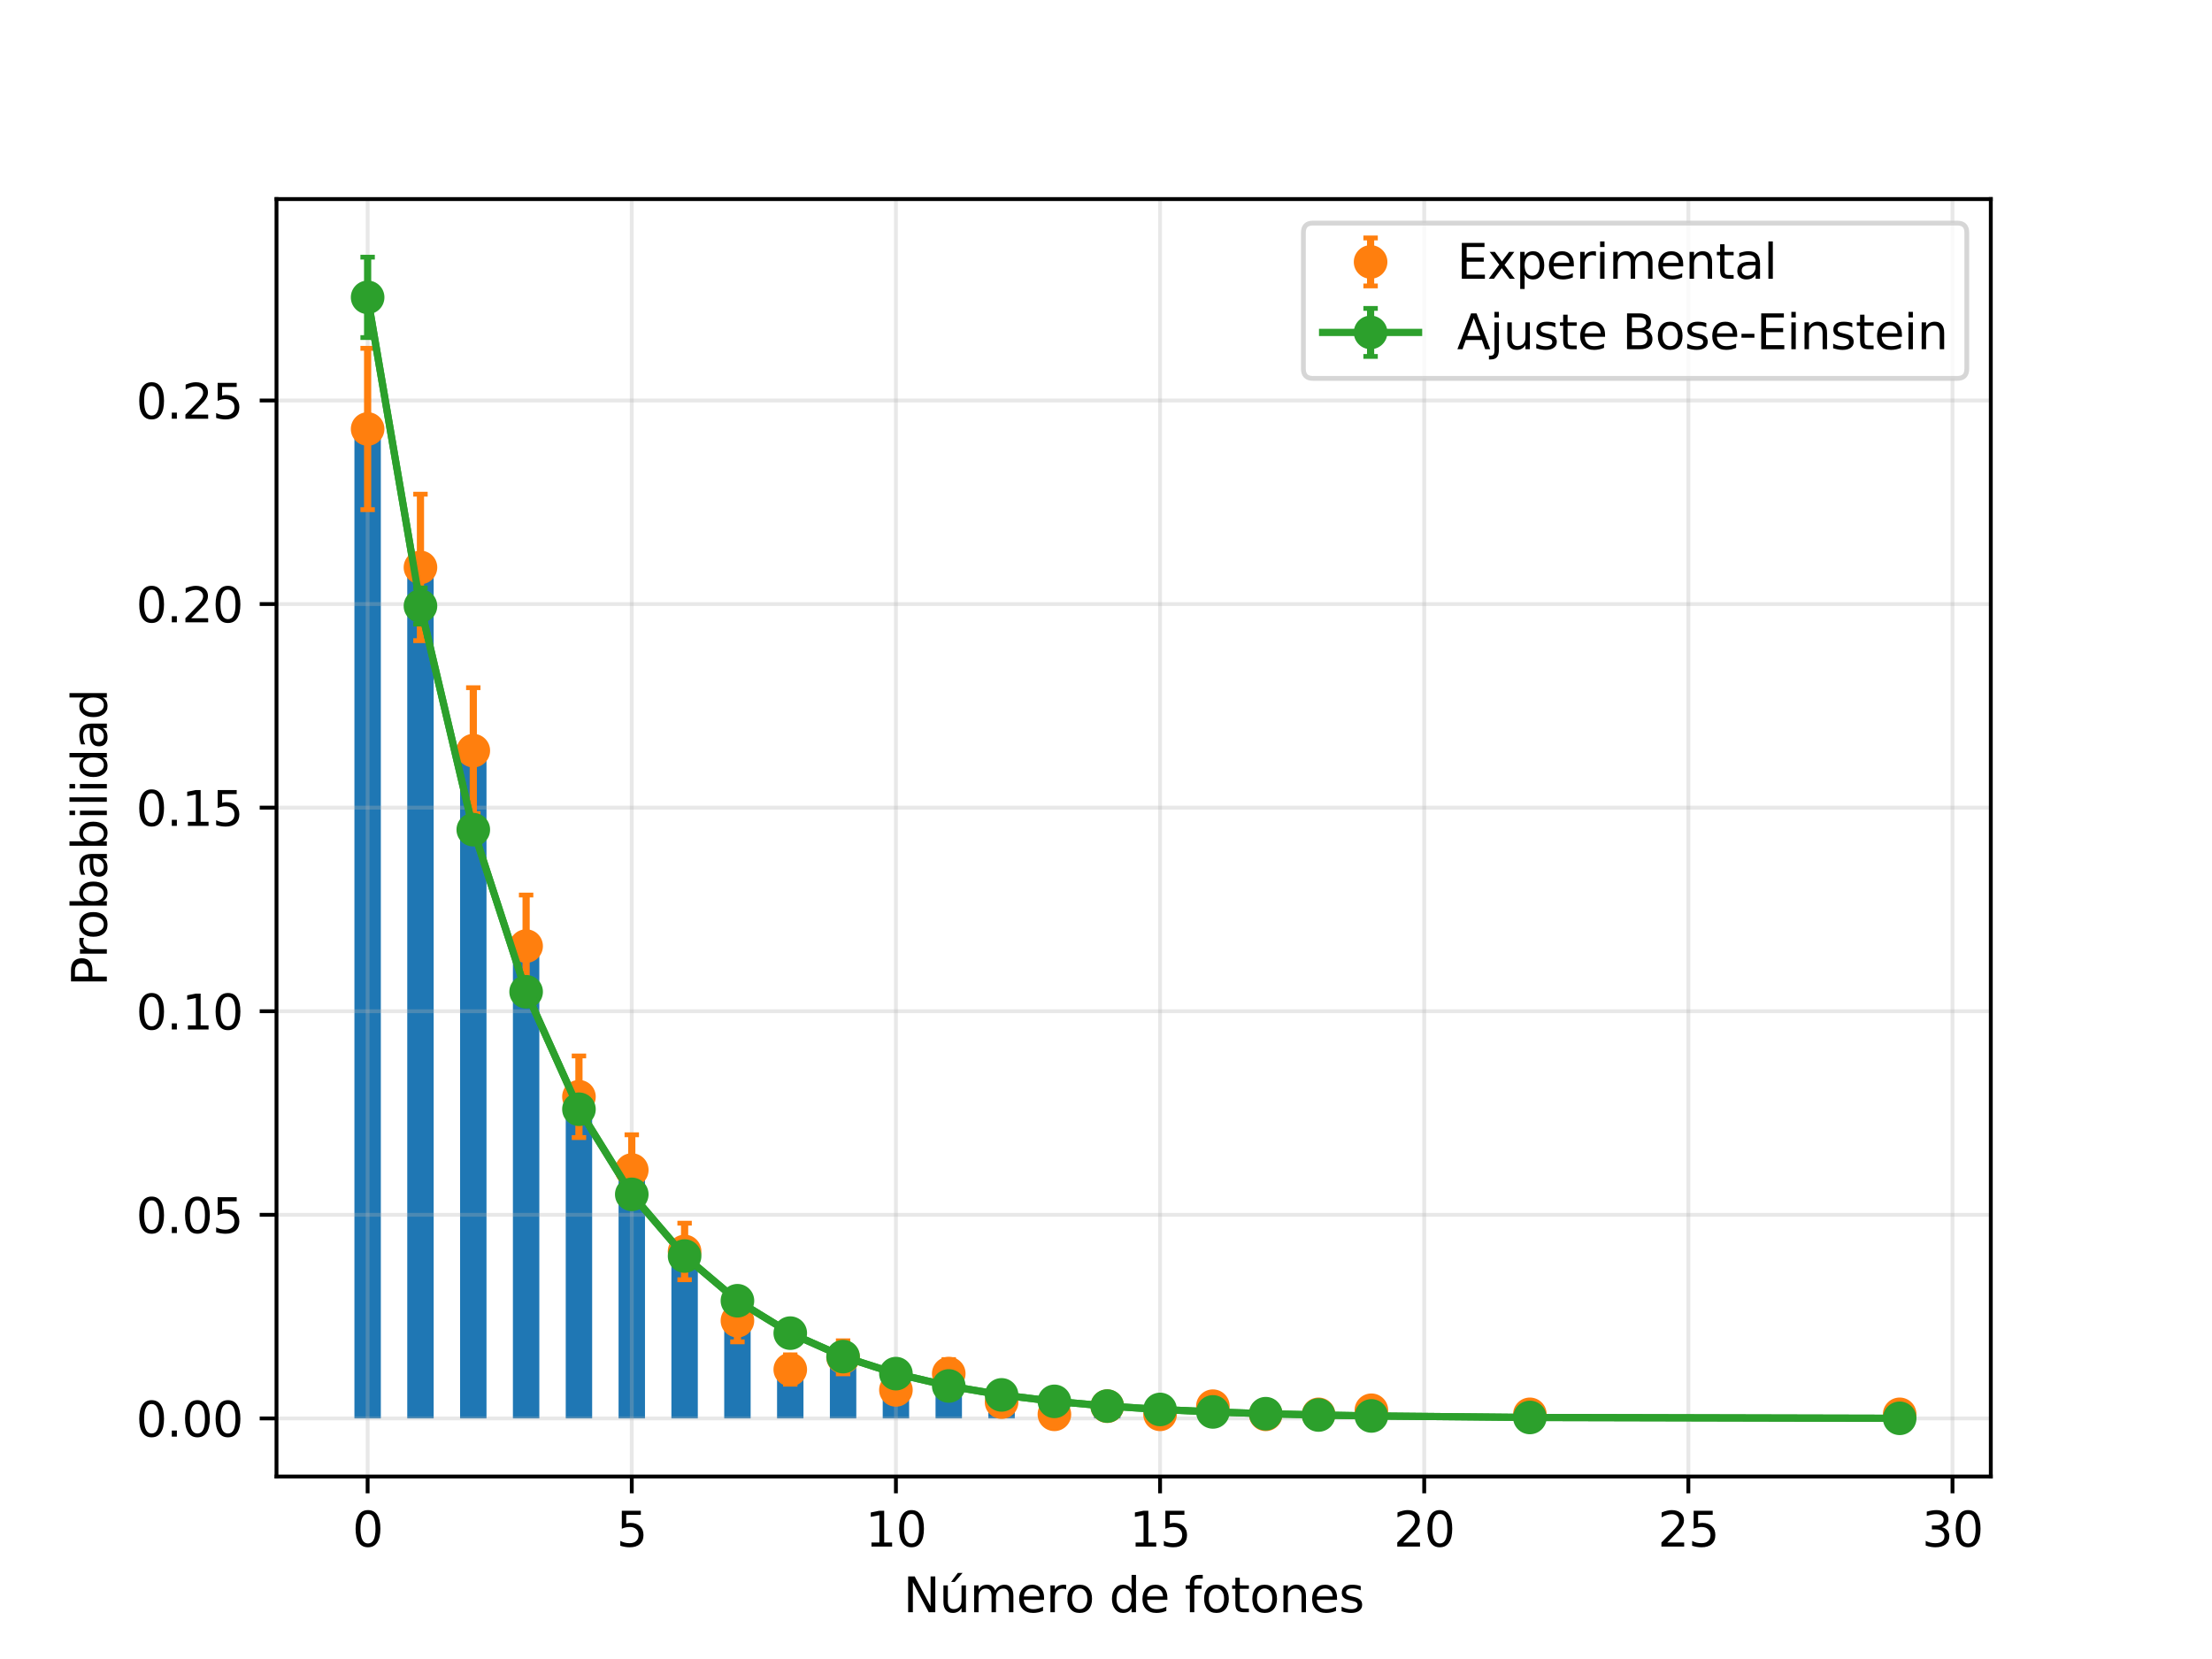 <?xml version="1.0" encoding="utf-8" standalone="no"?>
<!DOCTYPE svg PUBLIC "-//W3C//DTD SVG 1.1//EN"
  "http://www.w3.org/Graphics/SVG/1.1/DTD/svg11.dtd">
<svg xmlns:xlink="http://www.w3.org/1999/xlink" width="460.8pt" height="345.6pt" viewBox="0 0 460.8 345.6" xmlns="http://www.w3.org/2000/svg" version="1.1">
 <defs>
  <style type="text/css">*{stroke-linejoin: round; stroke-linecap: butt}</style>
 </defs>
 <g id="figure_1">
  <g id="patch_1">
   <path d="M 0 345.6 
L 460.8 345.6 
L 460.8 0 
L 0 0 
z
" style="fill: #ffffff"/>
  </g>
  <g id="axes_1">
   <g id="patch_2">
    <path d="M 57.6 307.584 
L 414.72 307.584 
L 414.72 41.472 
L 57.6 41.472 
z
" style="fill: #ffffff"/>
   </g>
   <g id="patch_3">
    <path d="M 73.833 295.479 
L 79.335 295.479 
L 79.335 89.365 
L 73.833 89.365 
z
" clip-path="url(#p12c4c626ce)" style="fill: #1f77b4"/>
   </g>
   <g id="patch_4">
    <path d="M 84.838 295.479 
L 90.341 295.479 
L 90.341 118.204 
L 84.838 118.204 
z
" clip-path="url(#p12c4c626ce)" style="fill: #1f77b4"/>
   </g>
   <g id="patch_5">
    <path d="M 95.843 295.479 
L 101.346 295.479 
L 101.346 156.373 
L 95.843 156.373 
z
" clip-path="url(#p12c4c626ce)" style="fill: #1f77b4"/>
   </g>
   <g id="patch_6">
    <path d="M 106.848 295.479 
L 112.351 295.479 
L 112.351 197.087 
L 106.848 197.087 
z
" clip-path="url(#p12c4c626ce)" style="fill: #1f77b4"/>
   </g>
   <g id="patch_7">
    <path d="M 117.854 295.479 
L 123.356 295.479 
L 123.356 228.471 
L 117.854 228.471 
z
" clip-path="url(#p12c4c626ce)" style="fill: #1f77b4"/>
   </g>
   <g id="patch_8">
    <path d="M 128.859 295.479 
L 134.362 295.479 
L 134.362 243.739 
L 128.859 243.739 
z
" clip-path="url(#p12c4c626ce)" style="fill: #1f77b4"/>
   </g>
   <g id="patch_9">
    <path d="M 139.864 295.479 
L 145.367 295.479 
L 145.367 260.703 
L 139.864 260.703 
z
" clip-path="url(#p12c4c626ce)" style="fill: #1f77b4"/>
   </g>
   <g id="patch_10">
    <path d="M 150.869 295.479 
L 156.372 295.479 
L 156.372 275.122 
L 150.869 275.122 
z
" clip-path="url(#p12c4c626ce)" style="fill: #1f77b4"/>
   </g>
   <g id="patch_11">
    <path d="M 161.875 295.479 
L 167.377 295.479 
L 167.377 285.301 
L 161.875 285.301 
z
" clip-path="url(#p12c4c626ce)" style="fill: #1f77b4"/>
   </g>
   <g id="patch_12">
    <path d="M 172.88 295.479 
L 178.382 295.479 
L 178.382 282.756 
L 172.88 282.756 
z
" clip-path="url(#p12c4c626ce)" style="fill: #1f77b4"/>
   </g>
   <g id="patch_13">
    <path d="M 183.885 295.479 
L 189.388 295.479 
L 189.388 289.542 
L 183.885 289.542 
z
" clip-path="url(#p12c4c626ce)" style="fill: #1f77b4"/>
   </g>
   <g id="patch_14">
    <path d="M 194.89 295.479 
L 200.393 295.479 
L 200.393 286.149 
L 194.89 286.149 
z
" clip-path="url(#p12c4c626ce)" style="fill: #1f77b4"/>
   </g>
   <g id="patch_15">
    <path d="M 205.896 295.479 
L 211.398 295.479 
L 211.398 292.086 
L 205.896 292.086 
z
" clip-path="url(#p12c4c626ce)" style="fill: #1f77b4"/>
   </g>
   <g id="patch_16">
    <path d="M 216.901 295.479 
L 222.403 295.479 
L 222.403 294.631 
L 216.901 294.631 
z
" clip-path="url(#p12c4c626ce)" style="fill: #1f77b4"/>
   </g>
   <g id="patch_17">
    <path d="M 227.906 295.479 
L 233.409 295.479 
L 233.409 292.934 
L 227.906 292.934 
z
" clip-path="url(#p12c4c626ce)" style="fill: #1f77b4"/>
   </g>
   <g id="patch_18">
    <path d="M 238.911 295.479 
L 244.414 295.479 
L 244.414 294.631 
L 238.911 294.631 
z
" clip-path="url(#p12c4c626ce)" style="fill: #1f77b4"/>
   </g>
   <g id="patch_19">
    <path d="M 249.917 295.479 
L 255.419 295.479 
L 255.419 292.934 
L 249.917 292.934 
z
" clip-path="url(#p12c4c626ce)" style="fill: #1f77b4"/>
   </g>
   <g id="patch_20">
    <path d="M 260.922 295.479 
L 266.424 295.479 
L 266.424 294.631 
L 260.922 294.631 
z
" clip-path="url(#p12c4c626ce)" style="fill: #1f77b4"/>
   </g>
   <g id="patch_21">
    <path d="M 271.927 295.479 
L 277.43 295.479 
L 277.43 294.631 
L 271.927 294.631 
z
" clip-path="url(#p12c4c626ce)" style="fill: #1f77b4"/>
   </g>
   <g id="patch_22">
    <path d="M 282.932 295.479 
L 288.435 295.479 
L 288.435 293.783 
L 282.932 293.783 
z
" clip-path="url(#p12c4c626ce)" style="fill: #1f77b4"/>
   </g>
   <g id="patch_23">
    <path d="M 315.948 295.479 
L 321.451 295.479 
L 321.451 294.631 
L 315.948 294.631 
z
" clip-path="url(#p12c4c626ce)" style="fill: #1f77b4"/>
   </g>
   <g id="patch_24">
    <path d="M 392.985 295.479 
L 398.487 295.479 
L 398.487 294.631 
L 392.985 294.631 
z
" clip-path="url(#p12c4c626ce)" style="fill: #1f77b4"/>
   </g>
   <g id="matplotlib.axis_1">
    <g id="xtick_1">
     <g id="line2d_1">
      <path d="M 76.584 307.584 
L 76.584 41.472 
" clip-path="url(#p12c4c626ce)" style="fill: none; stroke: #b0b0b0; stroke-opacity: 0.3; stroke-width: 0.8; stroke-linecap: square"/>
     </g>
     <g id="line2d_2">
      <defs>
       <path id="m0e86a4af9c" d="M 0 0 
L 0 3.5 
" style="stroke: #000000; stroke-width: 0.8"/>
      </defs>
      <g>
       <use xlink:href="#m0e86a4af9c" x="76.584" y="307.584" style="stroke: #000000; stroke-width: 0.8"/>
      </g>
     </g>
     <g id="text_1">
      <!-- 0 -->
      <g transform="translate(73.403 322.182) scale(0.1 -0.1)">
       <defs>
        <path id="DejaVuSans-30" d="M 2034 4250 
Q 1547 4250 1301 3770 
Q 1056 3291 1056 2328 
Q 1056 1369 1301 889 
Q 1547 409 2034 409 
Q 2525 409 2770 889 
Q 3016 1369 3016 2328 
Q 3016 3291 2770 3770 
Q 2525 4250 2034 4250 
z
M 2034 4750 
Q 2819 4750 3233 4129 
Q 3647 3509 3647 2328 
Q 3647 1150 3233 529 
Q 2819 -91 2034 -91 
Q 1250 -91 836 529 
Q 422 1150 422 2328 
Q 422 3509 836 4129 
Q 1250 4750 2034 4750 
z
" transform="scale(0.016)"/>
       </defs>
       <use xlink:href="#DejaVuSans-30"/>
      </g>
     </g>
    </g>
    <g id="xtick_2">
     <g id="line2d_3">
      <path d="M 131.61 307.584 
L 131.61 41.472 
" clip-path="url(#p12c4c626ce)" style="fill: none; stroke: #b0b0b0; stroke-opacity: 0.3; stroke-width: 0.8; stroke-linecap: square"/>
     </g>
     <g id="line2d_4">
      <g>
       <use xlink:href="#m0e86a4af9c" x="131.61" y="307.584" style="stroke: #000000; stroke-width: 0.8"/>
      </g>
     </g>
     <g id="text_2">
      <!-- 5 -->
      <g transform="translate(128.429 322.182) scale(0.1 -0.1)">
       <defs>
        <path id="DejaVuSans-35" d="M 691 4666 
L 3169 4666 
L 3169 4134 
L 1269 4134 
L 1269 2991 
Q 1406 3038 1543 3061 
Q 1681 3084 1819 3084 
Q 2600 3084 3056 2656 
Q 3513 2228 3513 1497 
Q 3513 744 3044 326 
Q 2575 -91 1722 -91 
Q 1428 -91 1123 -41 
Q 819 9 494 109 
L 494 744 
Q 775 591 1075 516 
Q 1375 441 1709 441 
Q 2250 441 2565 725 
Q 2881 1009 2881 1497 
Q 2881 1984 2565 2268 
Q 2250 2553 1709 2553 
Q 1456 2553 1204 2497 
Q 953 2441 691 2322 
L 691 4666 
z
" transform="scale(0.016)"/>
       </defs>
       <use xlink:href="#DejaVuSans-35"/>
      </g>
     </g>
    </g>
    <g id="xtick_3">
     <g id="line2d_5">
      <path d="M 186.636 307.584 
L 186.636 41.472 
" clip-path="url(#p12c4c626ce)" style="fill: none; stroke: #b0b0b0; stroke-opacity: 0.3; stroke-width: 0.8; stroke-linecap: square"/>
     </g>
     <g id="line2d_6">
      <g>
       <use xlink:href="#m0e86a4af9c" x="186.636" y="307.584" style="stroke: #000000; stroke-width: 0.8"/>
      </g>
     </g>
     <g id="text_3">
      <!-- 10 -->
      <g transform="translate(180.274 322.182) scale(0.1 -0.1)">
       <defs>
        <path id="DejaVuSans-31" d="M 794 531 
L 1825 531 
L 1825 4091 
L 703 3866 
L 703 4441 
L 1819 4666 
L 2450 4666 
L 2450 531 
L 3481 531 
L 3481 0 
L 794 0 
L 794 531 
z
" transform="scale(0.016)"/>
       </defs>
       <use xlink:href="#DejaVuSans-31"/>
       <use xlink:href="#DejaVuSans-30" x="63.623"/>
      </g>
     </g>
    </g>
    <g id="xtick_4">
     <g id="line2d_7">
      <path d="M 241.663 307.584 
L 241.663 41.472 
" clip-path="url(#p12c4c626ce)" style="fill: none; stroke: #b0b0b0; stroke-opacity: 0.3; stroke-width: 0.8; stroke-linecap: square"/>
     </g>
     <g id="line2d_8">
      <g>
       <use xlink:href="#m0e86a4af9c" x="241.663" y="307.584" style="stroke: #000000; stroke-width: 0.8"/>
      </g>
     </g>
     <g id="text_4">
      <!-- 15 -->
      <g transform="translate(235.3 322.182) scale(0.1 -0.1)">
       <use xlink:href="#DejaVuSans-31"/>
       <use xlink:href="#DejaVuSans-35" x="63.623"/>
      </g>
     </g>
    </g>
    <g id="xtick_5">
     <g id="line2d_9">
      <path d="M 296.689 307.584 
L 296.689 41.472 
" clip-path="url(#p12c4c626ce)" style="fill: none; stroke: #b0b0b0; stroke-opacity: 0.3; stroke-width: 0.8; stroke-linecap: square"/>
     </g>
     <g id="line2d_10">
      <g>
       <use xlink:href="#m0e86a4af9c" x="296.689" y="307.584" style="stroke: #000000; stroke-width: 0.8"/>
      </g>
     </g>
     <g id="text_5">
      <!-- 20 -->
      <g transform="translate(290.326 322.182) scale(0.1 -0.1)">
       <defs>
        <path id="DejaVuSans-32" d="M 1228 531 
L 3431 531 
L 3431 0 
L 469 0 
L 469 531 
Q 828 903 1448 1529 
Q 2069 2156 2228 2338 
Q 2531 2678 2651 2914 
Q 2772 3150 2772 3378 
Q 2772 3750 2511 3984 
Q 2250 4219 1831 4219 
Q 1534 4219 1204 4116 
Q 875 4013 500 3803 
L 500 4441 
Q 881 4594 1212 4672 
Q 1544 4750 1819 4750 
Q 2544 4750 2975 4387 
Q 3406 4025 3406 3419 
Q 3406 3131 3298 2873 
Q 3191 2616 2906 2266 
Q 2828 2175 2409 1742 
Q 1991 1309 1228 531 
z
" transform="scale(0.016)"/>
       </defs>
       <use xlink:href="#DejaVuSans-32"/>
       <use xlink:href="#DejaVuSans-30" x="63.623"/>
      </g>
     </g>
    </g>
    <g id="xtick_6">
     <g id="line2d_11">
      <path d="M 351.715 307.584 
L 351.715 41.472 
" clip-path="url(#p12c4c626ce)" style="fill: none; stroke: #b0b0b0; stroke-opacity: 0.3; stroke-width: 0.8; stroke-linecap: square"/>
     </g>
     <g id="line2d_12">
      <g>
       <use xlink:href="#m0e86a4af9c" x="351.715" y="307.584" style="stroke: #000000; stroke-width: 0.8"/>
      </g>
     </g>
     <g id="text_6">
      <!-- 25 -->
      <g transform="translate(345.353 322.182) scale(0.1 -0.1)">
       <use xlink:href="#DejaVuSans-32"/>
       <use xlink:href="#DejaVuSans-35" x="63.623"/>
      </g>
     </g>
    </g>
    <g id="xtick_7">
     <g id="line2d_13">
      <path d="M 406.741 307.584 
L 406.741 41.472 
" clip-path="url(#p12c4c626ce)" style="fill: none; stroke: #b0b0b0; stroke-opacity: 0.3; stroke-width: 0.8; stroke-linecap: square"/>
     </g>
     <g id="line2d_14">
      <g>
       <use xlink:href="#m0e86a4af9c" x="406.741" y="307.584" style="stroke: #000000; stroke-width: 0.8"/>
      </g>
     </g>
     <g id="text_7">
      <!-- 30 -->
      <g transform="translate(400.379 322.182) scale(0.1 -0.1)">
       <defs>
        <path id="DejaVuSans-33" d="M 2597 2516 
Q 3050 2419 3304 2112 
Q 3559 1806 3559 1356 
Q 3559 666 3084 287 
Q 2609 -91 1734 -91 
Q 1441 -91 1130 -33 
Q 819 25 488 141 
L 488 750 
Q 750 597 1062 519 
Q 1375 441 1716 441 
Q 2309 441 2620 675 
Q 2931 909 2931 1356 
Q 2931 1769 2642 2001 
Q 2353 2234 1838 2234 
L 1294 2234 
L 1294 2753 
L 1863 2753 
Q 2328 2753 2575 2939 
Q 2822 3125 2822 3475 
Q 2822 3834 2567 4026 
Q 2313 4219 1838 4219 
Q 1578 4219 1281 4162 
Q 984 4106 628 3988 
L 628 4550 
Q 988 4650 1302 4700 
Q 1616 4750 1894 4750 
Q 2613 4750 3031 4423 
Q 3450 4097 3450 3541 
Q 3450 3153 3228 2886 
Q 3006 2619 2597 2516 
z
" transform="scale(0.016)"/>
       </defs>
       <use xlink:href="#DejaVuSans-33"/>
       <use xlink:href="#DejaVuSans-30" x="63.623"/>
      </g>
     </g>
    </g>
    <g id="text_8">
     <!-- Número de fotones -->
     <g transform="translate(188.183 335.861) scale(0.1 -0.1)">
      <defs>
       <path id="DejaVuSans-4e" d="M 628 4666 
L 1478 4666 
L 3547 763 
L 3547 4666 
L 4159 4666 
L 4159 0 
L 3309 0 
L 1241 3903 
L 1241 0 
L 628 0 
L 628 4666 
z
" transform="scale(0.016)"/>
       <path id="DejaVuSans-fa" d="M 544 1381 
L 544 3500 
L 1119 3500 
L 1119 1403 
Q 1119 906 1312 657 
Q 1506 409 1894 409 
Q 2359 409 2629 706 
Q 2900 1003 2900 1516 
L 2900 3500 
L 3475 3500 
L 3475 0 
L 2900 0 
L 2900 538 
Q 2691 219 2414 64 
Q 2138 -91 1772 -91 
Q 1169 -91 856 284 
Q 544 659 544 1381 
z
M 1991 3584 
L 1991 3584 
z
M 2418 5119 
L 3040 5119 
L 2022 3944 
L 1543 3944 
L 2418 5119 
z
" transform="scale(0.016)"/>
       <path id="DejaVuSans-6d" d="M 3328 2828 
Q 3544 3216 3844 3400 
Q 4144 3584 4550 3584 
Q 5097 3584 5394 3201 
Q 5691 2819 5691 2113 
L 5691 0 
L 5113 0 
L 5113 2094 
Q 5113 2597 4934 2840 
Q 4756 3084 4391 3084 
Q 3944 3084 3684 2787 
Q 3425 2491 3425 1978 
L 3425 0 
L 2847 0 
L 2847 2094 
Q 2847 2600 2669 2842 
Q 2491 3084 2119 3084 
Q 1678 3084 1418 2786 
Q 1159 2488 1159 1978 
L 1159 0 
L 581 0 
L 581 3500 
L 1159 3500 
L 1159 2956 
Q 1356 3278 1631 3431 
Q 1906 3584 2284 3584 
Q 2666 3584 2933 3390 
Q 3200 3197 3328 2828 
z
" transform="scale(0.016)"/>
       <path id="DejaVuSans-65" d="M 3597 1894 
L 3597 1613 
L 953 1613 
Q 991 1019 1311 708 
Q 1631 397 2203 397 
Q 2534 397 2845 478 
Q 3156 559 3463 722 
L 3463 178 
Q 3153 47 2828 -22 
Q 2503 -91 2169 -91 
Q 1331 -91 842 396 
Q 353 884 353 1716 
Q 353 2575 817 3079 
Q 1281 3584 2069 3584 
Q 2775 3584 3186 3129 
Q 3597 2675 3597 1894 
z
M 3022 2063 
Q 3016 2534 2758 2815 
Q 2500 3097 2075 3097 
Q 1594 3097 1305 2825 
Q 1016 2553 972 2059 
L 3022 2063 
z
" transform="scale(0.016)"/>
       <path id="DejaVuSans-72" d="M 2631 2963 
Q 2534 3019 2420 3045 
Q 2306 3072 2169 3072 
Q 1681 3072 1420 2755 
Q 1159 2438 1159 1844 
L 1159 0 
L 581 0 
L 581 3500 
L 1159 3500 
L 1159 2956 
Q 1341 3275 1631 3429 
Q 1922 3584 2338 3584 
Q 2397 3584 2469 3576 
Q 2541 3569 2628 3553 
L 2631 2963 
z
" transform="scale(0.016)"/>
       <path id="DejaVuSans-6f" d="M 1959 3097 
Q 1497 3097 1228 2736 
Q 959 2375 959 1747 
Q 959 1119 1226 758 
Q 1494 397 1959 397 
Q 2419 397 2687 759 
Q 2956 1122 2956 1747 
Q 2956 2369 2687 2733 
Q 2419 3097 1959 3097 
z
M 1959 3584 
Q 2709 3584 3137 3096 
Q 3566 2609 3566 1747 
Q 3566 888 3137 398 
Q 2709 -91 1959 -91 
Q 1206 -91 779 398 
Q 353 888 353 1747 
Q 353 2609 779 3096 
Q 1206 3584 1959 3584 
z
" transform="scale(0.016)"/>
       <path id="DejaVuSans-20" transform="scale(0.016)"/>
       <path id="DejaVuSans-64" d="M 2906 2969 
L 2906 4863 
L 3481 4863 
L 3481 0 
L 2906 0 
L 2906 525 
Q 2725 213 2448 61 
Q 2172 -91 1784 -91 
Q 1150 -91 751 415 
Q 353 922 353 1747 
Q 353 2572 751 3078 
Q 1150 3584 1784 3584 
Q 2172 3584 2448 3432 
Q 2725 3281 2906 2969 
z
M 947 1747 
Q 947 1113 1208 752 
Q 1469 391 1925 391 
Q 2381 391 2643 752 
Q 2906 1113 2906 1747 
Q 2906 2381 2643 2742 
Q 2381 3103 1925 3103 
Q 1469 3103 1208 2742 
Q 947 2381 947 1747 
z
" transform="scale(0.016)"/>
       <path id="DejaVuSans-66" d="M 2375 4863 
L 2375 4384 
L 1825 4384 
Q 1516 4384 1395 4259 
Q 1275 4134 1275 3809 
L 1275 3500 
L 2222 3500 
L 2222 3053 
L 1275 3053 
L 1275 0 
L 697 0 
L 697 3053 
L 147 3053 
L 147 3500 
L 697 3500 
L 697 3744 
Q 697 4328 969 4595 
Q 1241 4863 1831 4863 
L 2375 4863 
z
" transform="scale(0.016)"/>
       <path id="DejaVuSans-74" d="M 1172 4494 
L 1172 3500 
L 2356 3500 
L 2356 3053 
L 1172 3053 
L 1172 1153 
Q 1172 725 1289 603 
Q 1406 481 1766 481 
L 2356 481 
L 2356 0 
L 1766 0 
Q 1100 0 847 248 
Q 594 497 594 1153 
L 594 3053 
L 172 3053 
L 172 3500 
L 594 3500 
L 594 4494 
L 1172 4494 
z
" transform="scale(0.016)"/>
       <path id="DejaVuSans-6e" d="M 3513 2113 
L 3513 0 
L 2938 0 
L 2938 2094 
Q 2938 2591 2744 2837 
Q 2550 3084 2163 3084 
Q 1697 3084 1428 2787 
Q 1159 2491 1159 1978 
L 1159 0 
L 581 0 
L 581 3500 
L 1159 3500 
L 1159 2956 
Q 1366 3272 1645 3428 
Q 1925 3584 2291 3584 
Q 2894 3584 3203 3211 
Q 3513 2838 3513 2113 
z
" transform="scale(0.016)"/>
       <path id="DejaVuSans-73" d="M 2834 3397 
L 2834 2853 
Q 2591 2978 2328 3040 
Q 2066 3103 1784 3103 
Q 1356 3103 1142 2972 
Q 928 2841 928 2578 
Q 928 2378 1081 2264 
Q 1234 2150 1697 2047 
L 1894 2003 
Q 2506 1872 2764 1633 
Q 3022 1394 3022 966 
Q 3022 478 2636 193 
Q 2250 -91 1575 -91 
Q 1294 -91 989 -36 
Q 684 19 347 128 
L 347 722 
Q 666 556 975 473 
Q 1284 391 1588 391 
Q 1994 391 2212 530 
Q 2431 669 2431 922 
Q 2431 1156 2273 1281 
Q 2116 1406 1581 1522 
L 1381 1569 
Q 847 1681 609 1914 
Q 372 2147 372 2553 
Q 372 3047 722 3315 
Q 1072 3584 1716 3584 
Q 2034 3584 2315 3537 
Q 2597 3491 2834 3397 
z
" transform="scale(0.016)"/>
      </defs>
      <use xlink:href="#DejaVuSans-4e"/>
      <use xlink:href="#DejaVuSans-fa" x="74.805"/>
      <use xlink:href="#DejaVuSans-6d" x="138.184"/>
      <use xlink:href="#DejaVuSans-65" x="235.596"/>
      <use xlink:href="#DejaVuSans-72" x="297.119"/>
      <use xlink:href="#DejaVuSans-6f" x="335.982"/>
      <use xlink:href="#DejaVuSans-20" x="397.164"/>
      <use xlink:href="#DejaVuSans-64" x="428.951"/>
      <use xlink:href="#DejaVuSans-65" x="492.428"/>
      <use xlink:href="#DejaVuSans-20" x="553.951"/>
      <use xlink:href="#DejaVuSans-66" x="585.738"/>
      <use xlink:href="#DejaVuSans-6f" x="620.943"/>
      <use xlink:href="#DejaVuSans-74" x="682.125"/>
      <use xlink:href="#DejaVuSans-6f" x="721.334"/>
      <use xlink:href="#DejaVuSans-6e" x="782.516"/>
      <use xlink:href="#DejaVuSans-65" x="845.895"/>
      <use xlink:href="#DejaVuSans-73" x="907.418"/>
     </g>
    </g>
   </g>
   <g id="matplotlib.axis_2">
    <g id="ytick_1">
     <g id="line2d_15">
      <path d="M 57.6 295.479 
L 414.72 295.479 
" clip-path="url(#p12c4c626ce)" style="fill: none; stroke: #b0b0b0; stroke-opacity: 0.3; stroke-width: 0.8; stroke-linecap: square"/>
     </g>
     <g id="line2d_16">
      <defs>
       <path id="m4fa0786265" d="M 0 0 
L -3.5 0 
" style="stroke: #000000; stroke-width: 0.8"/>
      </defs>
      <g>
       <use xlink:href="#m4fa0786265" x="57.6" y="295.479" style="stroke: #000000; stroke-width: 0.8"/>
      </g>
     </g>
     <g id="text_9">
      <!-- 0.00 -->
      <g transform="translate(28.334 299.278) scale(0.1 -0.1)">
       <defs>
        <path id="DejaVuSans-2e" d="M 684 794 
L 1344 794 
L 1344 0 
L 684 0 
L 684 794 
z
" transform="scale(0.016)"/>
       </defs>
       <use xlink:href="#DejaVuSans-30"/>
       <use xlink:href="#DejaVuSans-2e" x="63.623"/>
       <use xlink:href="#DejaVuSans-30" x="95.41"/>
       <use xlink:href="#DejaVuSans-30" x="159.033"/>
      </g>
     </g>
    </g>
    <g id="ytick_2">
     <g id="line2d_17">
      <path d="M 57.6 253.069 
L 414.72 253.069 
" clip-path="url(#p12c4c626ce)" style="fill: none; stroke: #b0b0b0; stroke-opacity: 0.3; stroke-width: 0.8; stroke-linecap: square"/>
     </g>
     <g id="line2d_18">
      <g>
       <use xlink:href="#m4fa0786265" x="57.6" y="253.069" style="stroke: #000000; stroke-width: 0.8"/>
      </g>
     </g>
     <g id="text_10">
      <!-- 0.05 -->
      <g transform="translate(28.334 256.868) scale(0.1 -0.1)">
       <use xlink:href="#DejaVuSans-30"/>
       <use xlink:href="#DejaVuSans-2e" x="63.623"/>
       <use xlink:href="#DejaVuSans-30" x="95.41"/>
       <use xlink:href="#DejaVuSans-35" x="159.033"/>
      </g>
     </g>
    </g>
    <g id="ytick_3">
     <g id="line2d_19">
      <path d="M 57.6 210.658 
L 414.72 210.658 
" clip-path="url(#p12c4c626ce)" style="fill: none; stroke: #b0b0b0; stroke-opacity: 0.3; stroke-width: 0.8; stroke-linecap: square"/>
     </g>
     <g id="line2d_20">
      <g>
       <use xlink:href="#m4fa0786265" x="57.6" y="210.658" style="stroke: #000000; stroke-width: 0.8"/>
      </g>
     </g>
     <g id="text_11">
      <!-- 0.10 -->
      <g transform="translate(28.334 214.458) scale(0.1 -0.1)">
       <use xlink:href="#DejaVuSans-30"/>
       <use xlink:href="#DejaVuSans-2e" x="63.623"/>
       <use xlink:href="#DejaVuSans-31" x="95.41"/>
       <use xlink:href="#DejaVuSans-30" x="159.033"/>
      </g>
     </g>
    </g>
    <g id="ytick_4">
     <g id="line2d_21">
      <path d="M 57.6 168.248 
L 414.72 168.248 
" clip-path="url(#p12c4c626ce)" style="fill: none; stroke: #b0b0b0; stroke-opacity: 0.3; stroke-width: 0.8; stroke-linecap: square"/>
     </g>
     <g id="line2d_22">
      <g>
       <use xlink:href="#m4fa0786265" x="57.6" y="168.248" style="stroke: #000000; stroke-width: 0.8"/>
      </g>
     </g>
     <g id="text_12">
      <!-- 0.15 -->
      <g transform="translate(28.334 172.047) scale(0.1 -0.1)">
       <use xlink:href="#DejaVuSans-30"/>
       <use xlink:href="#DejaVuSans-2e" x="63.623"/>
       <use xlink:href="#DejaVuSans-31" x="95.41"/>
       <use xlink:href="#DejaVuSans-35" x="159.033"/>
      </g>
     </g>
    </g>
    <g id="ytick_5">
     <g id="line2d_23">
      <path d="M 57.6 125.838 
L 414.72 125.838 
" clip-path="url(#p12c4c626ce)" style="fill: none; stroke: #b0b0b0; stroke-opacity: 0.3; stroke-width: 0.8; stroke-linecap: square"/>
     </g>
     <g id="line2d_24">
      <g>
       <use xlink:href="#m4fa0786265" x="57.6" y="125.838" style="stroke: #000000; stroke-width: 0.8"/>
      </g>
     </g>
     <g id="text_13">
      <!-- 0.20 -->
      <g transform="translate(28.334 129.637) scale(0.1 -0.1)">
       <use xlink:href="#DejaVuSans-30"/>
       <use xlink:href="#DejaVuSans-2e" x="63.623"/>
       <use xlink:href="#DejaVuSans-32" x="95.41"/>
       <use xlink:href="#DejaVuSans-30" x="159.033"/>
      </g>
     </g>
    </g>
    <g id="ytick_6">
     <g id="line2d_25">
      <path d="M 57.6 83.427 
L 414.72 83.427 
" clip-path="url(#p12c4c626ce)" style="fill: none; stroke: #b0b0b0; stroke-opacity: 0.3; stroke-width: 0.8; stroke-linecap: square"/>
     </g>
     <g id="line2d_26">
      <g>
       <use xlink:href="#m4fa0786265" x="57.6" y="83.427" style="stroke: #000000; stroke-width: 0.8"/>
      </g>
     </g>
     <g id="text_14">
      <!-- 0.25 -->
      <g transform="translate(28.334 87.227) scale(0.1 -0.1)">
       <use xlink:href="#DejaVuSans-30"/>
       <use xlink:href="#DejaVuSans-2e" x="63.623"/>
       <use xlink:href="#DejaVuSans-32" x="95.41"/>
       <use xlink:href="#DejaVuSans-35" x="159.033"/>
      </g>
     </g>
    </g>
    <g id="text_15">
     <!-- Probabilidad -->
     <g transform="translate(22.255 205.45) rotate(-90) scale(0.1 -0.1)">
      <defs>
       <path id="DejaVuSans-50" d="M 1259 4147 
L 1259 2394 
L 2053 2394 
Q 2494 2394 2734 2622 
Q 2975 2850 2975 3272 
Q 2975 3691 2734 3919 
Q 2494 4147 2053 4147 
L 1259 4147 
z
M 628 4666 
L 2053 4666 
Q 2838 4666 3239 4311 
Q 3641 3956 3641 3272 
Q 3641 2581 3239 2228 
Q 2838 1875 2053 1875 
L 1259 1875 
L 1259 0 
L 628 0 
L 628 4666 
z
" transform="scale(0.016)"/>
       <path id="DejaVuSans-62" d="M 3116 1747 
Q 3116 2381 2855 2742 
Q 2594 3103 2138 3103 
Q 1681 3103 1420 2742 
Q 1159 2381 1159 1747 
Q 1159 1113 1420 752 
Q 1681 391 2138 391 
Q 2594 391 2855 752 
Q 3116 1113 3116 1747 
z
M 1159 2969 
Q 1341 3281 1617 3432 
Q 1894 3584 2278 3584 
Q 2916 3584 3314 3078 
Q 3713 2572 3713 1747 
Q 3713 922 3314 415 
Q 2916 -91 2278 -91 
Q 1894 -91 1617 61 
Q 1341 213 1159 525 
L 1159 0 
L 581 0 
L 581 4863 
L 1159 4863 
L 1159 2969 
z
" transform="scale(0.016)"/>
       <path id="DejaVuSans-61" d="M 2194 1759 
Q 1497 1759 1228 1600 
Q 959 1441 959 1056 
Q 959 750 1161 570 
Q 1363 391 1709 391 
Q 2188 391 2477 730 
Q 2766 1069 2766 1631 
L 2766 1759 
L 2194 1759 
z
M 3341 1997 
L 3341 0 
L 2766 0 
L 2766 531 
Q 2569 213 2275 61 
Q 1981 -91 1556 -91 
Q 1019 -91 701 211 
Q 384 513 384 1019 
Q 384 1609 779 1909 
Q 1175 2209 1959 2209 
L 2766 2209 
L 2766 2266 
Q 2766 2663 2505 2880 
Q 2244 3097 1772 3097 
Q 1472 3097 1187 3025 
Q 903 2953 641 2809 
L 641 3341 
Q 956 3463 1253 3523 
Q 1550 3584 1831 3584 
Q 2591 3584 2966 3190 
Q 3341 2797 3341 1997 
z
" transform="scale(0.016)"/>
       <path id="DejaVuSans-69" d="M 603 3500 
L 1178 3500 
L 1178 0 
L 603 0 
L 603 3500 
z
M 603 4863 
L 1178 4863 
L 1178 4134 
L 603 4134 
L 603 4863 
z
" transform="scale(0.016)"/>
       <path id="DejaVuSans-6c" d="M 603 4863 
L 1178 4863 
L 1178 0 
L 603 0 
L 603 4863 
z
" transform="scale(0.016)"/>
      </defs>
      <use xlink:href="#DejaVuSans-50"/>
      <use xlink:href="#DejaVuSans-72" x="58.553"/>
      <use xlink:href="#DejaVuSans-6f" x="97.416"/>
      <use xlink:href="#DejaVuSans-62" x="158.598"/>
      <use xlink:href="#DejaVuSans-61" x="222.074"/>
      <use xlink:href="#DejaVuSans-62" x="283.354"/>
      <use xlink:href="#DejaVuSans-69" x="346.83"/>
      <use xlink:href="#DejaVuSans-6c" x="374.613"/>
      <use xlink:href="#DejaVuSans-69" x="402.396"/>
      <use xlink:href="#DejaVuSans-64" x="430.18"/>
      <use xlink:href="#DejaVuSans-61" x="493.656"/>
      <use xlink:href="#DejaVuSans-64" x="554.936"/>
     </g>
    </g>
   </g>
   <g id="LineCollection_1">
    <path d="M 76.584 106.168 
L 76.584 72.562 
" clip-path="url(#p12c4c626ce)" style="fill: none; stroke: #ff7f0e; stroke-width: 1.5"/>
    <path d="M 87.589 133.46 
L 87.589 102.948 
" clip-path="url(#p12c4c626ce)" style="fill: none; stroke: #ff7f0e; stroke-width: 1.5"/>
    <path d="M 98.595 169.484 
L 98.595 143.263 
" clip-path="url(#p12c4c626ce)" style="fill: none; stroke: #ff7f0e; stroke-width: 1.5"/>
    <path d="M 109.6 207.722 
L 109.6 186.452 
" clip-path="url(#p12c4c626ce)" style="fill: none; stroke: #ff7f0e; stroke-width: 1.5"/>
    <path d="M 120.605 236.972 
L 120.605 219.97 
" clip-path="url(#p12c4c626ce)" style="fill: none; stroke: #ff7f0e; stroke-width: 1.5"/>
    <path d="M 131.61 251.08 
L 131.61 236.397 
" clip-path="url(#p12c4c626ce)" style="fill: none; stroke: #ff7f0e; stroke-width: 1.5"/>
    <path d="M 142.615 266.592 
L 142.615 254.813 
" clip-path="url(#p12c4c626ce)" style="fill: none; stroke: #ff7f0e; stroke-width: 1.5"/>
    <path d="M 153.621 279.531 
L 153.621 270.714 
" clip-path="url(#p12c4c626ce)" style="fill: none; stroke: #ff7f0e; stroke-width: 1.5"/>
    <path d="M 164.626 288.358 
L 164.626 282.243 
" clip-path="url(#p12c4c626ce)" style="fill: none; stroke: #ff7f0e; stroke-width: 1.5"/>
    <path d="M 175.631 286.193 
L 175.631 279.319 
" clip-path="url(#p12c4c626ce)" style="fill: none; stroke: #ff7f0e; stroke-width: 1.5"/>
    <path d="M 186.636 291.853 
L 186.636 287.23 
" clip-path="url(#p12c4c626ce)" style="fill: none; stroke: #ff7f0e; stroke-width: 1.5"/>
    <path d="M 197.642 289.071 
L 197.642 283.227 
" clip-path="url(#p12c4c626ce)" style="fill: none; stroke: #ff7f0e; stroke-width: 1.5"/>
    <path d="M 208.647 293.82 
L 208.647 290.353 
" clip-path="url(#p12c4c626ce)" style="fill: none; stroke: #ff7f0e; stroke-width: 1.5"/>
    <path d="M 219.652 295.488 
L 219.652 293.774 
" clip-path="url(#p12c4c626ce)" style="fill: none; stroke: #ff7f0e; stroke-width: 1.5"/>
    <path d="M 230.657 294.431 
L 230.657 291.438 
" clip-path="url(#p12c4c626ce)" style="fill: none; stroke: #ff7f0e; stroke-width: 1.5"/>
    <path d="M 241.663 295.488 
L 241.663 293.774 
" clip-path="url(#p12c4c626ce)" style="fill: none; stroke: #ff7f0e; stroke-width: 1.5"/>
    <path d="M 252.668 294.431 
L 252.668 291.438 
" clip-path="url(#p12c4c626ce)" style="fill: none; stroke: #ff7f0e; stroke-width: 1.5"/>
    <path d="M 263.673 295.488 
L 263.673 293.774 
" clip-path="url(#p12c4c626ce)" style="fill: none; stroke: #ff7f0e; stroke-width: 1.5"/>
    <path d="M 274.678 295.488 
L 274.678 293.774 
" clip-path="url(#p12c4c626ce)" style="fill: none; stroke: #ff7f0e; stroke-width: 1.5"/>
    <path d="M 285.684 295 
L 285.684 292.565 
" clip-path="url(#p12c4c626ce)" style="fill: none; stroke: #ff7f0e; stroke-width: 1.5"/>
    <path d="M 318.699 295.488 
L 318.699 293.774 
" clip-path="url(#p12c4c626ce)" style="fill: none; stroke: #ff7f0e; stroke-width: 1.5"/>
    <path d="M 395.736 295.488 
L 395.736 293.774 
" clip-path="url(#p12c4c626ce)" style="fill: none; stroke: #ff7f0e; stroke-width: 1.5"/>
   </g>
   <g id="line2d_27">
    <defs>
     <path id="m30a8eee145" d="M 1.5 0 
L -1.5 -0 
" style="stroke: #ff7f0e"/>
    </defs>
    <g clip-path="url(#p12c4c626ce)">
     <use xlink:href="#m30a8eee145" x="76.584" y="106.168" style="fill: #ff7f0e; stroke: #ff7f0e"/>
     <use xlink:href="#m30a8eee145" x="87.589" y="133.46" style="fill: #ff7f0e; stroke: #ff7f0e"/>
     <use xlink:href="#m30a8eee145" x="98.595" y="169.484" style="fill: #ff7f0e; stroke: #ff7f0e"/>
     <use xlink:href="#m30a8eee145" x="109.6" y="207.722" style="fill: #ff7f0e; stroke: #ff7f0e"/>
     <use xlink:href="#m30a8eee145" x="120.605" y="236.972" style="fill: #ff7f0e; stroke: #ff7f0e"/>
     <use xlink:href="#m30a8eee145" x="131.61" y="251.08" style="fill: #ff7f0e; stroke: #ff7f0e"/>
     <use xlink:href="#m30a8eee145" x="142.615" y="266.592" style="fill: #ff7f0e; stroke: #ff7f0e"/>
     <use xlink:href="#m30a8eee145" x="153.621" y="279.531" style="fill: #ff7f0e; stroke: #ff7f0e"/>
     <use xlink:href="#m30a8eee145" x="164.626" y="288.358" style="fill: #ff7f0e; stroke: #ff7f0e"/>
     <use xlink:href="#m30a8eee145" x="175.631" y="286.193" style="fill: #ff7f0e; stroke: #ff7f0e"/>
     <use xlink:href="#m30a8eee145" x="186.636" y="291.853" style="fill: #ff7f0e; stroke: #ff7f0e"/>
     <use xlink:href="#m30a8eee145" x="197.642" y="289.071" style="fill: #ff7f0e; stroke: #ff7f0e"/>
     <use xlink:href="#m30a8eee145" x="208.647" y="293.82" style="fill: #ff7f0e; stroke: #ff7f0e"/>
     <use xlink:href="#m30a8eee145" x="219.652" y="295.488" style="fill: #ff7f0e; stroke: #ff7f0e"/>
     <use xlink:href="#m30a8eee145" x="230.657" y="294.431" style="fill: #ff7f0e; stroke: #ff7f0e"/>
     <use xlink:href="#m30a8eee145" x="241.663" y="295.488" style="fill: #ff7f0e; stroke: #ff7f0e"/>
     <use xlink:href="#m30a8eee145" x="252.668" y="294.431" style="fill: #ff7f0e; stroke: #ff7f0e"/>
     <use xlink:href="#m30a8eee145" x="263.673" y="295.488" style="fill: #ff7f0e; stroke: #ff7f0e"/>
     <use xlink:href="#m30a8eee145" x="274.678" y="295.488" style="fill: #ff7f0e; stroke: #ff7f0e"/>
     <use xlink:href="#m30a8eee145" x="285.684" y="295" style="fill: #ff7f0e; stroke: #ff7f0e"/>
     <use xlink:href="#m30a8eee145" x="318.699" y="295.488" style="fill: #ff7f0e; stroke: #ff7f0e"/>
     <use xlink:href="#m30a8eee145" x="395.736" y="295.488" style="fill: #ff7f0e; stroke: #ff7f0e"/>
    </g>
   </g>
   <g id="line2d_28">
    <g clip-path="url(#p12c4c626ce)">
     <use xlink:href="#m30a8eee145" x="76.584" y="72.562" style="fill: #ff7f0e; stroke: #ff7f0e"/>
     <use xlink:href="#m30a8eee145" x="87.589" y="102.948" style="fill: #ff7f0e; stroke: #ff7f0e"/>
     <use xlink:href="#m30a8eee145" x="98.595" y="143.263" style="fill: #ff7f0e; stroke: #ff7f0e"/>
     <use xlink:href="#m30a8eee145" x="109.6" y="186.452" style="fill: #ff7f0e; stroke: #ff7f0e"/>
     <use xlink:href="#m30a8eee145" x="120.605" y="219.97" style="fill: #ff7f0e; stroke: #ff7f0e"/>
     <use xlink:href="#m30a8eee145" x="131.61" y="236.397" style="fill: #ff7f0e; stroke: #ff7f0e"/>
     <use xlink:href="#m30a8eee145" x="142.615" y="254.813" style="fill: #ff7f0e; stroke: #ff7f0e"/>
     <use xlink:href="#m30a8eee145" x="153.621" y="270.714" style="fill: #ff7f0e; stroke: #ff7f0e"/>
     <use xlink:href="#m30a8eee145" x="164.626" y="282.243" style="fill: #ff7f0e; stroke: #ff7f0e"/>
     <use xlink:href="#m30a8eee145" x="175.631" y="279.319" style="fill: #ff7f0e; stroke: #ff7f0e"/>
     <use xlink:href="#m30a8eee145" x="186.636" y="287.23" style="fill: #ff7f0e; stroke: #ff7f0e"/>
     <use xlink:href="#m30a8eee145" x="197.642" y="283.227" style="fill: #ff7f0e; stroke: #ff7f0e"/>
     <use xlink:href="#m30a8eee145" x="208.647" y="290.353" style="fill: #ff7f0e; stroke: #ff7f0e"/>
     <use xlink:href="#m30a8eee145" x="219.652" y="293.774" style="fill: #ff7f0e; stroke: #ff7f0e"/>
     <use xlink:href="#m30a8eee145" x="230.657" y="291.438" style="fill: #ff7f0e; stroke: #ff7f0e"/>
     <use xlink:href="#m30a8eee145" x="241.663" y="293.774" style="fill: #ff7f0e; stroke: #ff7f0e"/>
     <use xlink:href="#m30a8eee145" x="252.668" y="291.438" style="fill: #ff7f0e; stroke: #ff7f0e"/>
     <use xlink:href="#m30a8eee145" x="263.673" y="293.774" style="fill: #ff7f0e; stroke: #ff7f0e"/>
     <use xlink:href="#m30a8eee145" x="274.678" y="293.774" style="fill: #ff7f0e; stroke: #ff7f0e"/>
     <use xlink:href="#m30a8eee145" x="285.684" y="292.565" style="fill: #ff7f0e; stroke: #ff7f0e"/>
     <use xlink:href="#m30a8eee145" x="318.699" y="293.774" style="fill: #ff7f0e; stroke: #ff7f0e"/>
     <use xlink:href="#m30a8eee145" x="395.736" y="293.774" style="fill: #ff7f0e; stroke: #ff7f0e"/>
    </g>
   </g>
   <g id="line2d_29">
    <path d="M 76.584 61.942 
L 87.589 126.242 
L 98.595 172.838 
L 109.6 206.605 
L 120.605 231.075 
L 131.61 248.807 
L 142.615 261.657 
L 153.621 270.97 
L 164.626 277.718 
L 175.631 282.608 
L 186.636 286.152 
L 197.642 288.72 
L 208.647 290.581 
L 219.652 291.93 
L 230.657 292.907 
L 241.663 293.615 
L 252.668 294.128 
L 263.673 294.5 
L 274.678 294.77 
L 285.684 294.965 
L 318.699 295.283 
L 395.736 295.459 
" clip-path="url(#p12c4c626ce)" style="fill: none; stroke: #2ca02c; stroke-width: 1.5; stroke-linecap: square"/>
   </g>
   <g id="LineCollection_2">
    <path d="M 76.584 70.316 
L 76.584 53.568 
" clip-path="url(#p12c4c626ce)" style="fill: none; stroke: #2ca02c; stroke-width: 1.5"/>
    <path d="M 87.589 130.005 
L 87.589 122.479 
" clip-path="url(#p12c4c626ce)" style="fill: none; stroke: #2ca02c; stroke-width: 1.5"/>
    <path d="M 98.595 173.894 
L 98.595 171.782 
" clip-path="url(#p12c4c626ce)" style="fill: none; stroke: #2ca02c; stroke-width: 1.5"/>
    <path d="M 109.6 207.05 
L 109.6 206.159 
" clip-path="url(#p12c4c626ce)" style="fill: none; stroke: #2ca02c; stroke-width: 1.5"/>
    <path d="M 120.605 232.275 
L 120.605 229.874 
" clip-path="url(#p12c4c626ce)" style="fill: none; stroke: #2ca02c; stroke-width: 1.5"/>
    <path d="M 131.61 250.313 
L 131.61 247.301 
" clip-path="url(#p12c4c626ce)" style="fill: none; stroke: #2ca02c; stroke-width: 1.5"/>
    <path d="M 142.615 263.209 
L 142.615 260.105 
" clip-path="url(#p12c4c626ce)" style="fill: none; stroke: #2ca02c; stroke-width: 1.5"/>
    <path d="M 153.621 272.428 
L 153.621 269.511 
" clip-path="url(#p12c4c626ce)" style="fill: none; stroke: #2ca02c; stroke-width: 1.5"/>
    <path d="M 164.626 279.017 
L 164.626 276.419 
" clip-path="url(#p12c4c626ce)" style="fill: none; stroke: #2ca02c; stroke-width: 1.5"/>
    <path d="M 175.631 283.725 
L 175.631 281.491 
" clip-path="url(#p12c4c626ce)" style="fill: none; stroke: #2ca02c; stroke-width: 1.5"/>
    <path d="M 186.636 287.088 
L 186.636 285.216 
" clip-path="url(#p12c4c626ce)" style="fill: none; stroke: #2ca02c; stroke-width: 1.5"/>
    <path d="M 197.642 289.49 
L 197.642 287.949 
" clip-path="url(#p12c4c626ce)" style="fill: none; stroke: #2ca02c; stroke-width: 1.5"/>
    <path d="M 208.647 291.206 
L 208.647 289.956 
" clip-path="url(#p12c4c626ce)" style="fill: none; stroke: #2ca02c; stroke-width: 1.5"/>
    <path d="M 219.652 292.431 
L 219.652 291.428 
" clip-path="url(#p12c4c626ce)" style="fill: none; stroke: #2ca02c; stroke-width: 1.5"/>
    <path d="M 230.657 293.305 
L 230.657 292.508 
" clip-path="url(#p12c4c626ce)" style="fill: none; stroke: #2ca02c; stroke-width: 1.5"/>
    <path d="M 241.663 293.929 
L 241.663 293.301 
" clip-path="url(#p12c4c626ce)" style="fill: none; stroke: #2ca02c; stroke-width: 1.5"/>
    <path d="M 252.668 294.374 
L 252.668 293.882 
" clip-path="url(#p12c4c626ce)" style="fill: none; stroke: #2ca02c; stroke-width: 1.5"/>
    <path d="M 263.673 294.692 
L 263.673 294.309 
" clip-path="url(#p12c4c626ce)" style="fill: none; stroke: #2ca02c; stroke-width: 1.5"/>
    <path d="M 274.678 294.918 
L 274.678 294.621 
" clip-path="url(#p12c4c626ce)" style="fill: none; stroke: #2ca02c; stroke-width: 1.5"/>
    <path d="M 285.684 295.08 
L 285.684 294.85 
" clip-path="url(#p12c4c626ce)" style="fill: none; stroke: #2ca02c; stroke-width: 1.5"/>
    <path d="M 318.699 295.335 
L 318.699 295.232 
" clip-path="url(#p12c4c626ce)" style="fill: none; stroke: #2ca02c; stroke-width: 1.5"/>
    <path d="M 395.736 295.466 
L 395.736 295.451 
" clip-path="url(#p12c4c626ce)" style="fill: none; stroke: #2ca02c; stroke-width: 1.5"/>
   </g>
   <g id="line2d_30">
    <defs>
     <path id="maf00fcb739" d="M 1.5 0 
L -1.5 -0 
" style="stroke: #2ca02c"/>
    </defs>
    <g clip-path="url(#p12c4c626ce)">
     <use xlink:href="#maf00fcb739" x="76.584" y="70.316" style="fill: #2ca02c; stroke: #2ca02c"/>
     <use xlink:href="#maf00fcb739" x="87.589" y="130.005" style="fill: #2ca02c; stroke: #2ca02c"/>
     <use xlink:href="#maf00fcb739" x="98.595" y="173.894" style="fill: #2ca02c; stroke: #2ca02c"/>
     <use xlink:href="#maf00fcb739" x="109.6" y="207.05" style="fill: #2ca02c; stroke: #2ca02c"/>
     <use xlink:href="#maf00fcb739" x="120.605" y="232.275" style="fill: #2ca02c; stroke: #2ca02c"/>
     <use xlink:href="#maf00fcb739" x="131.61" y="250.313" style="fill: #2ca02c; stroke: #2ca02c"/>
     <use xlink:href="#maf00fcb739" x="142.615" y="263.209" style="fill: #2ca02c; stroke: #2ca02c"/>
     <use xlink:href="#maf00fcb739" x="153.621" y="272.428" style="fill: #2ca02c; stroke: #2ca02c"/>
     <use xlink:href="#maf00fcb739" x="164.626" y="279.017" style="fill: #2ca02c; stroke: #2ca02c"/>
     <use xlink:href="#maf00fcb739" x="175.631" y="283.725" style="fill: #2ca02c; stroke: #2ca02c"/>
     <use xlink:href="#maf00fcb739" x="186.636" y="287.088" style="fill: #2ca02c; stroke: #2ca02c"/>
     <use xlink:href="#maf00fcb739" x="197.642" y="289.49" style="fill: #2ca02c; stroke: #2ca02c"/>
     <use xlink:href="#maf00fcb739" x="208.647" y="291.206" style="fill: #2ca02c; stroke: #2ca02c"/>
     <use xlink:href="#maf00fcb739" x="219.652" y="292.431" style="fill: #2ca02c; stroke: #2ca02c"/>
     <use xlink:href="#maf00fcb739" x="230.657" y="293.305" style="fill: #2ca02c; stroke: #2ca02c"/>
     <use xlink:href="#maf00fcb739" x="241.663" y="293.929" style="fill: #2ca02c; stroke: #2ca02c"/>
     <use xlink:href="#maf00fcb739" x="252.668" y="294.374" style="fill: #2ca02c; stroke: #2ca02c"/>
     <use xlink:href="#maf00fcb739" x="263.673" y="294.692" style="fill: #2ca02c; stroke: #2ca02c"/>
     <use xlink:href="#maf00fcb739" x="274.678" y="294.918" style="fill: #2ca02c; stroke: #2ca02c"/>
     <use xlink:href="#maf00fcb739" x="285.684" y="295.08" style="fill: #2ca02c; stroke: #2ca02c"/>
     <use xlink:href="#maf00fcb739" x="318.699" y="295.335" style="fill: #2ca02c; stroke: #2ca02c"/>
     <use xlink:href="#maf00fcb739" x="395.736" y="295.466" style="fill: #2ca02c; stroke: #2ca02c"/>
    </g>
   </g>
   <g id="line2d_31">
    <g clip-path="url(#p12c4c626ce)">
     <use xlink:href="#maf00fcb739" x="76.584" y="53.568" style="fill: #2ca02c; stroke: #2ca02c"/>
     <use xlink:href="#maf00fcb739" x="87.589" y="122.479" style="fill: #2ca02c; stroke: #2ca02c"/>
     <use xlink:href="#maf00fcb739" x="98.595" y="171.782" style="fill: #2ca02c; stroke: #2ca02c"/>
     <use xlink:href="#maf00fcb739" x="109.6" y="206.159" style="fill: #2ca02c; stroke: #2ca02c"/>
     <use xlink:href="#maf00fcb739" x="120.605" y="229.874" style="fill: #2ca02c; stroke: #2ca02c"/>
     <use xlink:href="#maf00fcb739" x="131.61" y="247.301" style="fill: #2ca02c; stroke: #2ca02c"/>
     <use xlink:href="#maf00fcb739" x="142.615" y="260.105" style="fill: #2ca02c; stroke: #2ca02c"/>
     <use xlink:href="#maf00fcb739" x="153.621" y="269.511" style="fill: #2ca02c; stroke: #2ca02c"/>
     <use xlink:href="#maf00fcb739" x="164.626" y="276.419" style="fill: #2ca02c; stroke: #2ca02c"/>
     <use xlink:href="#maf00fcb739" x="175.631" y="281.491" style="fill: #2ca02c; stroke: #2ca02c"/>
     <use xlink:href="#maf00fcb739" x="186.636" y="285.216" style="fill: #2ca02c; stroke: #2ca02c"/>
     <use xlink:href="#maf00fcb739" x="197.642" y="287.949" style="fill: #2ca02c; stroke: #2ca02c"/>
     <use xlink:href="#maf00fcb739" x="208.647" y="289.956" style="fill: #2ca02c; stroke: #2ca02c"/>
     <use xlink:href="#maf00fcb739" x="219.652" y="291.428" style="fill: #2ca02c; stroke: #2ca02c"/>
     <use xlink:href="#maf00fcb739" x="230.657" y="292.508" style="fill: #2ca02c; stroke: #2ca02c"/>
     <use xlink:href="#maf00fcb739" x="241.663" y="293.301" style="fill: #2ca02c; stroke: #2ca02c"/>
     <use xlink:href="#maf00fcb739" x="252.668" y="293.882" style="fill: #2ca02c; stroke: #2ca02c"/>
     <use xlink:href="#maf00fcb739" x="263.673" y="294.309" style="fill: #2ca02c; stroke: #2ca02c"/>
     <use xlink:href="#maf00fcb739" x="274.678" y="294.621" style="fill: #2ca02c; stroke: #2ca02c"/>
     <use xlink:href="#maf00fcb739" x="285.684" y="294.85" style="fill: #2ca02c; stroke: #2ca02c"/>
     <use xlink:href="#maf00fcb739" x="318.699" y="295.232" style="fill: #2ca02c; stroke: #2ca02c"/>
     <use xlink:href="#maf00fcb739" x="395.736" y="295.451" style="fill: #2ca02c; stroke: #2ca02c"/>
    </g>
   </g>
   <g id="line2d_32">
    <defs>
     <path id="mbef621c0da" d="M 0 3 
C 0.796 3 1.559 2.684 2.121 2.121 
C 2.684 1.559 3 0.796 3 0 
C 3 -0.796 2.684 -1.559 2.121 -2.121 
C 1.559 -2.684 0.796 -3 0 -3 
C -0.796 -3 -1.559 -2.684 -2.121 -2.121 
C -2.684 -1.559 -3 -0.796 -3 0 
C -3 0.796 -2.684 1.559 -2.121 2.121 
C -1.559 2.684 -0.796 3 0 3 
z
" style="stroke: #ff7f0e"/>
    </defs>
    <g clip-path="url(#p12c4c626ce)">
     <use xlink:href="#mbef621c0da" x="76.584" y="89.365" style="fill: #ff7f0e; stroke: #ff7f0e"/>
     <use xlink:href="#mbef621c0da" x="87.589" y="118.204" style="fill: #ff7f0e; stroke: #ff7f0e"/>
     <use xlink:href="#mbef621c0da" x="98.595" y="156.373" style="fill: #ff7f0e; stroke: #ff7f0e"/>
     <use xlink:href="#mbef621c0da" x="109.6" y="197.087" style="fill: #ff7f0e; stroke: #ff7f0e"/>
     <use xlink:href="#mbef621c0da" x="120.605" y="228.471" style="fill: #ff7f0e; stroke: #ff7f0e"/>
     <use xlink:href="#mbef621c0da" x="131.61" y="243.739" style="fill: #ff7f0e; stroke: #ff7f0e"/>
     <use xlink:href="#mbef621c0da" x="142.615" y="260.703" style="fill: #ff7f0e; stroke: #ff7f0e"/>
     <use xlink:href="#mbef621c0da" x="153.621" y="275.122" style="fill: #ff7f0e; stroke: #ff7f0e"/>
     <use xlink:href="#mbef621c0da" x="164.626" y="285.301" style="fill: #ff7f0e; stroke: #ff7f0e"/>
     <use xlink:href="#mbef621c0da" x="175.631" y="282.756" style="fill: #ff7f0e; stroke: #ff7f0e"/>
     <use xlink:href="#mbef621c0da" x="186.636" y="289.542" style="fill: #ff7f0e; stroke: #ff7f0e"/>
     <use xlink:href="#mbef621c0da" x="197.642" y="286.149" style="fill: #ff7f0e; stroke: #ff7f0e"/>
     <use xlink:href="#mbef621c0da" x="208.647" y="292.086" style="fill: #ff7f0e; stroke: #ff7f0e"/>
     <use xlink:href="#mbef621c0da" x="219.652" y="294.631" style="fill: #ff7f0e; stroke: #ff7f0e"/>
     <use xlink:href="#mbef621c0da" x="230.657" y="292.934" style="fill: #ff7f0e; stroke: #ff7f0e"/>
     <use xlink:href="#mbef621c0da" x="241.663" y="294.631" style="fill: #ff7f0e; stroke: #ff7f0e"/>
     <use xlink:href="#mbef621c0da" x="252.668" y="292.934" style="fill: #ff7f0e; stroke: #ff7f0e"/>
     <use xlink:href="#mbef621c0da" x="263.673" y="294.631" style="fill: #ff7f0e; stroke: #ff7f0e"/>
     <use xlink:href="#mbef621c0da" x="274.678" y="294.631" style="fill: #ff7f0e; stroke: #ff7f0e"/>
     <use xlink:href="#mbef621c0da" x="285.684" y="293.783" style="fill: #ff7f0e; stroke: #ff7f0e"/>
     <use xlink:href="#mbef621c0da" x="318.699" y="294.631" style="fill: #ff7f0e; stroke: #ff7f0e"/>
     <use xlink:href="#mbef621c0da" x="395.736" y="294.631" style="fill: #ff7f0e; stroke: #ff7f0e"/>
    </g>
   </g>
   <g id="line2d_33">
    <path d="M 76.584 61.942 
L 87.589 126.242 
L 98.595 172.838 
L 109.6 206.605 
L 120.605 231.075 
L 131.61 248.807 
L 142.615 261.657 
L 153.621 270.97 
L 164.626 277.718 
L 175.631 282.608 
L 186.636 286.152 
L 197.642 288.72 
L 208.647 290.581 
L 219.652 291.93 
L 230.657 292.907 
L 241.663 293.615 
L 252.668 294.128 
L 263.673 294.5 
L 274.678 294.77 
L 285.684 294.965 
L 318.699 295.283 
L 395.736 295.459 
" clip-path="url(#p12c4c626ce)" style="fill: none; stroke: #2ca02c; stroke-width: 1.5; stroke-linecap: square"/>
    <defs>
     <path id="m7e336847ea" d="M 0 3 
C 0.796 3 1.559 2.684 2.121 2.121 
C 2.684 1.559 3 0.796 3 0 
C 3 -0.796 2.684 -1.559 2.121 -2.121 
C 1.559 -2.684 0.796 -3 0 -3 
C -0.796 -3 -1.559 -2.684 -2.121 -2.121 
C -2.684 -1.559 -3 -0.796 -3 0 
C -3 0.796 -2.684 1.559 -2.121 2.121 
C -1.559 2.684 -0.796 3 0 3 
z
" style="stroke: #2ca02c"/>
    </defs>
    <g clip-path="url(#p12c4c626ce)">
     <use xlink:href="#m7e336847ea" x="76.584" y="61.942" style="fill: #2ca02c; stroke: #2ca02c"/>
     <use xlink:href="#m7e336847ea" x="87.589" y="126.242" style="fill: #2ca02c; stroke: #2ca02c"/>
     <use xlink:href="#m7e336847ea" x="98.595" y="172.838" style="fill: #2ca02c; stroke: #2ca02c"/>
     <use xlink:href="#m7e336847ea" x="109.6" y="206.605" style="fill: #2ca02c; stroke: #2ca02c"/>
     <use xlink:href="#m7e336847ea" x="120.605" y="231.075" style="fill: #2ca02c; stroke: #2ca02c"/>
     <use xlink:href="#m7e336847ea" x="131.61" y="248.807" style="fill: #2ca02c; stroke: #2ca02c"/>
     <use xlink:href="#m7e336847ea" x="142.615" y="261.657" style="fill: #2ca02c; stroke: #2ca02c"/>
     <use xlink:href="#m7e336847ea" x="153.621" y="270.97" style="fill: #2ca02c; stroke: #2ca02c"/>
     <use xlink:href="#m7e336847ea" x="164.626" y="277.718" style="fill: #2ca02c; stroke: #2ca02c"/>
     <use xlink:href="#m7e336847ea" x="175.631" y="282.608" style="fill: #2ca02c; stroke: #2ca02c"/>
     <use xlink:href="#m7e336847ea" x="186.636" y="286.152" style="fill: #2ca02c; stroke: #2ca02c"/>
     <use xlink:href="#m7e336847ea" x="197.642" y="288.72" style="fill: #2ca02c; stroke: #2ca02c"/>
     <use xlink:href="#m7e336847ea" x="208.647" y="290.581" style="fill: #2ca02c; stroke: #2ca02c"/>
     <use xlink:href="#m7e336847ea" x="219.652" y="291.93" style="fill: #2ca02c; stroke: #2ca02c"/>
     <use xlink:href="#m7e336847ea" x="230.657" y="292.907" style="fill: #2ca02c; stroke: #2ca02c"/>
     <use xlink:href="#m7e336847ea" x="241.663" y="293.615" style="fill: #2ca02c; stroke: #2ca02c"/>
     <use xlink:href="#m7e336847ea" x="252.668" y="294.128" style="fill: #2ca02c; stroke: #2ca02c"/>
     <use xlink:href="#m7e336847ea" x="263.673" y="294.5" style="fill: #2ca02c; stroke: #2ca02c"/>
     <use xlink:href="#m7e336847ea" x="274.678" y="294.77" style="fill: #2ca02c; stroke: #2ca02c"/>
     <use xlink:href="#m7e336847ea" x="285.684" y="294.965" style="fill: #2ca02c; stroke: #2ca02c"/>
     <use xlink:href="#m7e336847ea" x="318.699" y="295.283" style="fill: #2ca02c; stroke: #2ca02c"/>
     <use xlink:href="#m7e336847ea" x="395.736" y="295.459" style="fill: #2ca02c; stroke: #2ca02c"/>
    </g>
   </g>
   <g id="patch_25">
    <path d="M 57.6 307.584 
L 57.6 41.472 
" style="fill: none; stroke: #000000; stroke-width: 0.8; stroke-linejoin: miter; stroke-linecap: square"/>
   </g>
   <g id="patch_26">
    <path d="M 414.72 307.584 
L 414.72 41.472 
" style="fill: none; stroke: #000000; stroke-width: 0.8; stroke-linejoin: miter; stroke-linecap: square"/>
   </g>
   <g id="patch_27">
    <path d="M 57.6 307.584 
L 414.72 307.584 
" style="fill: none; stroke: #000000; stroke-width: 0.8; stroke-linejoin: miter; stroke-linecap: square"/>
   </g>
   <g id="patch_28">
    <path d="M 57.6 41.472 
L 414.72 41.472 
" style="fill: none; stroke: #000000; stroke-width: 0.8; stroke-linejoin: miter; stroke-linecap: square"/>
   </g>
   <g id="legend_1">
    <g id="patch_29">
     <path d="M 273.52 78.828 
L 407.72 78.828 
Q 409.72 78.828 409.72 76.828 
L 409.72 48.472 
Q 409.72 46.472 407.72 46.472 
L 273.52 46.472 
Q 271.52 46.472 271.52 48.472 
L 271.52 76.828 
Q 271.52 78.828 273.52 78.828 
z
" style="fill: #ffffff; opacity: 0.8; stroke: #cccccc; stroke-linejoin: miter"/>
    </g>
    <g id="LineCollection_3">
     <path d="M 285.52 59.57 
L 285.52 49.57 
" style="fill: none; stroke: #ff7f0e; stroke-width: 1.5"/>
    </g>
    <g id="line2d_34">
     <g>
      <use xlink:href="#m30a8eee145" x="285.52" y="59.57" style="fill: #ff7f0e; stroke: #ff7f0e"/>
     </g>
    </g>
    <g id="line2d_35">
     <g>
      <use xlink:href="#m30a8eee145" x="285.52" y="49.57" style="fill: #ff7f0e; stroke: #ff7f0e"/>
     </g>
    </g>
    <g id="line2d_36"/>
    <g id="line2d_37">
     <g>
      <use xlink:href="#mbef621c0da" x="285.52" y="54.57" style="fill: #ff7f0e; stroke: #ff7f0e"/>
     </g>
    </g>
    <g id="text_16">
     <!-- Experimental -->
     <g transform="translate(303.52 58.07) scale(0.1 -0.1)">
      <defs>
       <path id="DejaVuSans-45" d="M 628 4666 
L 3578 4666 
L 3578 4134 
L 1259 4134 
L 1259 2753 
L 3481 2753 
L 3481 2222 
L 1259 2222 
L 1259 531 
L 3634 531 
L 3634 0 
L 628 0 
L 628 4666 
z
" transform="scale(0.016)"/>
       <path id="DejaVuSans-78" d="M 3513 3500 
L 2247 1797 
L 3578 0 
L 2900 0 
L 1881 1375 
L 863 0 
L 184 0 
L 1544 1831 
L 300 3500 
L 978 3500 
L 1906 2253 
L 2834 3500 
L 3513 3500 
z
" transform="scale(0.016)"/>
       <path id="DejaVuSans-70" d="M 1159 525 
L 1159 -1331 
L 581 -1331 
L 581 3500 
L 1159 3500 
L 1159 2969 
Q 1341 3281 1617 3432 
Q 1894 3584 2278 3584 
Q 2916 3584 3314 3078 
Q 3713 2572 3713 1747 
Q 3713 922 3314 415 
Q 2916 -91 2278 -91 
Q 1894 -91 1617 61 
Q 1341 213 1159 525 
z
M 3116 1747 
Q 3116 2381 2855 2742 
Q 2594 3103 2138 3103 
Q 1681 3103 1420 2742 
Q 1159 2381 1159 1747 
Q 1159 1113 1420 752 
Q 1681 391 2138 391 
Q 2594 391 2855 752 
Q 3116 1113 3116 1747 
z
" transform="scale(0.016)"/>
      </defs>
      <use xlink:href="#DejaVuSans-45"/>
      <use xlink:href="#DejaVuSans-78" x="63.184"/>
      <use xlink:href="#DejaVuSans-70" x="122.363"/>
      <use xlink:href="#DejaVuSans-65" x="185.84"/>
      <use xlink:href="#DejaVuSans-72" x="247.363"/>
      <use xlink:href="#DejaVuSans-69" x="288.477"/>
      <use xlink:href="#DejaVuSans-6d" x="316.26"/>
      <use xlink:href="#DejaVuSans-65" x="413.672"/>
      <use xlink:href="#DejaVuSans-6e" x="475.195"/>
      <use xlink:href="#DejaVuSans-74" x="538.574"/>
      <use xlink:href="#DejaVuSans-61" x="577.783"/>
      <use xlink:href="#DejaVuSans-6c" x="639.062"/>
     </g>
    </g>
    <g id="LineCollection_4">
     <path d="M 285.52 74.249 
L 285.52 64.249 
" style="fill: none; stroke: #2ca02c; stroke-width: 1.5"/>
    </g>
    <g id="line2d_38">
     <g>
      <use xlink:href="#maf00fcb739" x="285.52" y="74.249" style="fill: #2ca02c; stroke: #2ca02c"/>
     </g>
    </g>
    <g id="line2d_39">
     <g>
      <use xlink:href="#maf00fcb739" x="285.52" y="64.249" style="fill: #2ca02c; stroke: #2ca02c"/>
     </g>
    </g>
    <g id="line2d_40">
     <path d="M 275.52 69.249 
L 295.52 69.249 
" style="fill: none; stroke: #2ca02c; stroke-width: 1.5; stroke-linecap: square"/>
    </g>
    <g id="line2d_41">
     <g>
      <use xlink:href="#m7e336847ea" x="285.52" y="69.249" style="fill: #2ca02c; stroke: #2ca02c"/>
     </g>
    </g>
    <g id="text_17">
     <!-- Ajuste Bose-Einstein -->
     <g transform="translate(303.52 72.749) scale(0.1 -0.1)">
      <defs>
       <path id="DejaVuSans-41" d="M 2188 4044 
L 1331 1722 
L 3047 1722 
L 2188 4044 
z
M 1831 4666 
L 2547 4666 
L 4325 0 
L 3669 0 
L 3244 1197 
L 1141 1197 
L 716 0 
L 50 0 
L 1831 4666 
z
" transform="scale(0.016)"/>
       <path id="DejaVuSans-6a" d="M 603 3500 
L 1178 3500 
L 1178 -63 
Q 1178 -731 923 -1031 
Q 669 -1331 103 -1331 
L -116 -1331 
L -116 -844 
L 38 -844 
Q 366 -844 484 -692 
Q 603 -541 603 -63 
L 603 3500 
z
M 603 4863 
L 1178 4863 
L 1178 4134 
L 603 4134 
L 603 4863 
z
" transform="scale(0.016)"/>
       <path id="DejaVuSans-75" d="M 544 1381 
L 544 3500 
L 1119 3500 
L 1119 1403 
Q 1119 906 1312 657 
Q 1506 409 1894 409 
Q 2359 409 2629 706 
Q 2900 1003 2900 1516 
L 2900 3500 
L 3475 3500 
L 3475 0 
L 2900 0 
L 2900 538 
Q 2691 219 2414 64 
Q 2138 -91 1772 -91 
Q 1169 -91 856 284 
Q 544 659 544 1381 
z
M 1991 3584 
L 1991 3584 
z
" transform="scale(0.016)"/>
       <path id="DejaVuSans-42" d="M 1259 2228 
L 1259 519 
L 2272 519 
Q 2781 519 3026 730 
Q 3272 941 3272 1375 
Q 3272 1813 3026 2020 
Q 2781 2228 2272 2228 
L 1259 2228 
z
M 1259 4147 
L 1259 2741 
L 2194 2741 
Q 2656 2741 2882 2914 
Q 3109 3088 3109 3444 
Q 3109 3797 2882 3972 
Q 2656 4147 2194 4147 
L 1259 4147 
z
M 628 4666 
L 2241 4666 
Q 2963 4666 3353 4366 
Q 3744 4066 3744 3513 
Q 3744 3084 3544 2831 
Q 3344 2578 2956 2516 
Q 3422 2416 3680 2098 
Q 3938 1781 3938 1306 
Q 3938 681 3513 340 
Q 3088 0 2303 0 
L 628 0 
L 628 4666 
z
" transform="scale(0.016)"/>
       <path id="DejaVuSans-2d" d="M 313 2009 
L 1997 2009 
L 1997 1497 
L 313 1497 
L 313 2009 
z
" transform="scale(0.016)"/>
      </defs>
      <use xlink:href="#DejaVuSans-41"/>
      <use xlink:href="#DejaVuSans-6a" x="68.408"/>
      <use xlink:href="#DejaVuSans-75" x="96.191"/>
      <use xlink:href="#DejaVuSans-73" x="159.57"/>
      <use xlink:href="#DejaVuSans-74" x="211.67"/>
      <use xlink:href="#DejaVuSans-65" x="250.879"/>
      <use xlink:href="#DejaVuSans-20" x="312.402"/>
      <use xlink:href="#DejaVuSans-42" x="344.189"/>
      <use xlink:href="#DejaVuSans-6f" x="412.793"/>
      <use xlink:href="#DejaVuSans-73" x="473.975"/>
      <use xlink:href="#DejaVuSans-65" x="526.074"/>
      <use xlink:href="#DejaVuSans-2d" x="587.598"/>
      <use xlink:href="#DejaVuSans-45" x="623.682"/>
      <use xlink:href="#DejaVuSans-69" x="686.865"/>
      <use xlink:href="#DejaVuSans-6e" x="714.648"/>
      <use xlink:href="#DejaVuSans-73" x="778.027"/>
      <use xlink:href="#DejaVuSans-74" x="830.127"/>
      <use xlink:href="#DejaVuSans-65" x="869.336"/>
      <use xlink:href="#DejaVuSans-69" x="930.859"/>
      <use xlink:href="#DejaVuSans-6e" x="958.643"/>
     </g>
    </g>
   </g>
  </g>
 </g>
 <defs>
  <clipPath id="p12c4c626ce">
   <rect x="57.6" y="41.472" width="357.12" height="266.112"/>
  </clipPath>
 </defs>
</svg>
